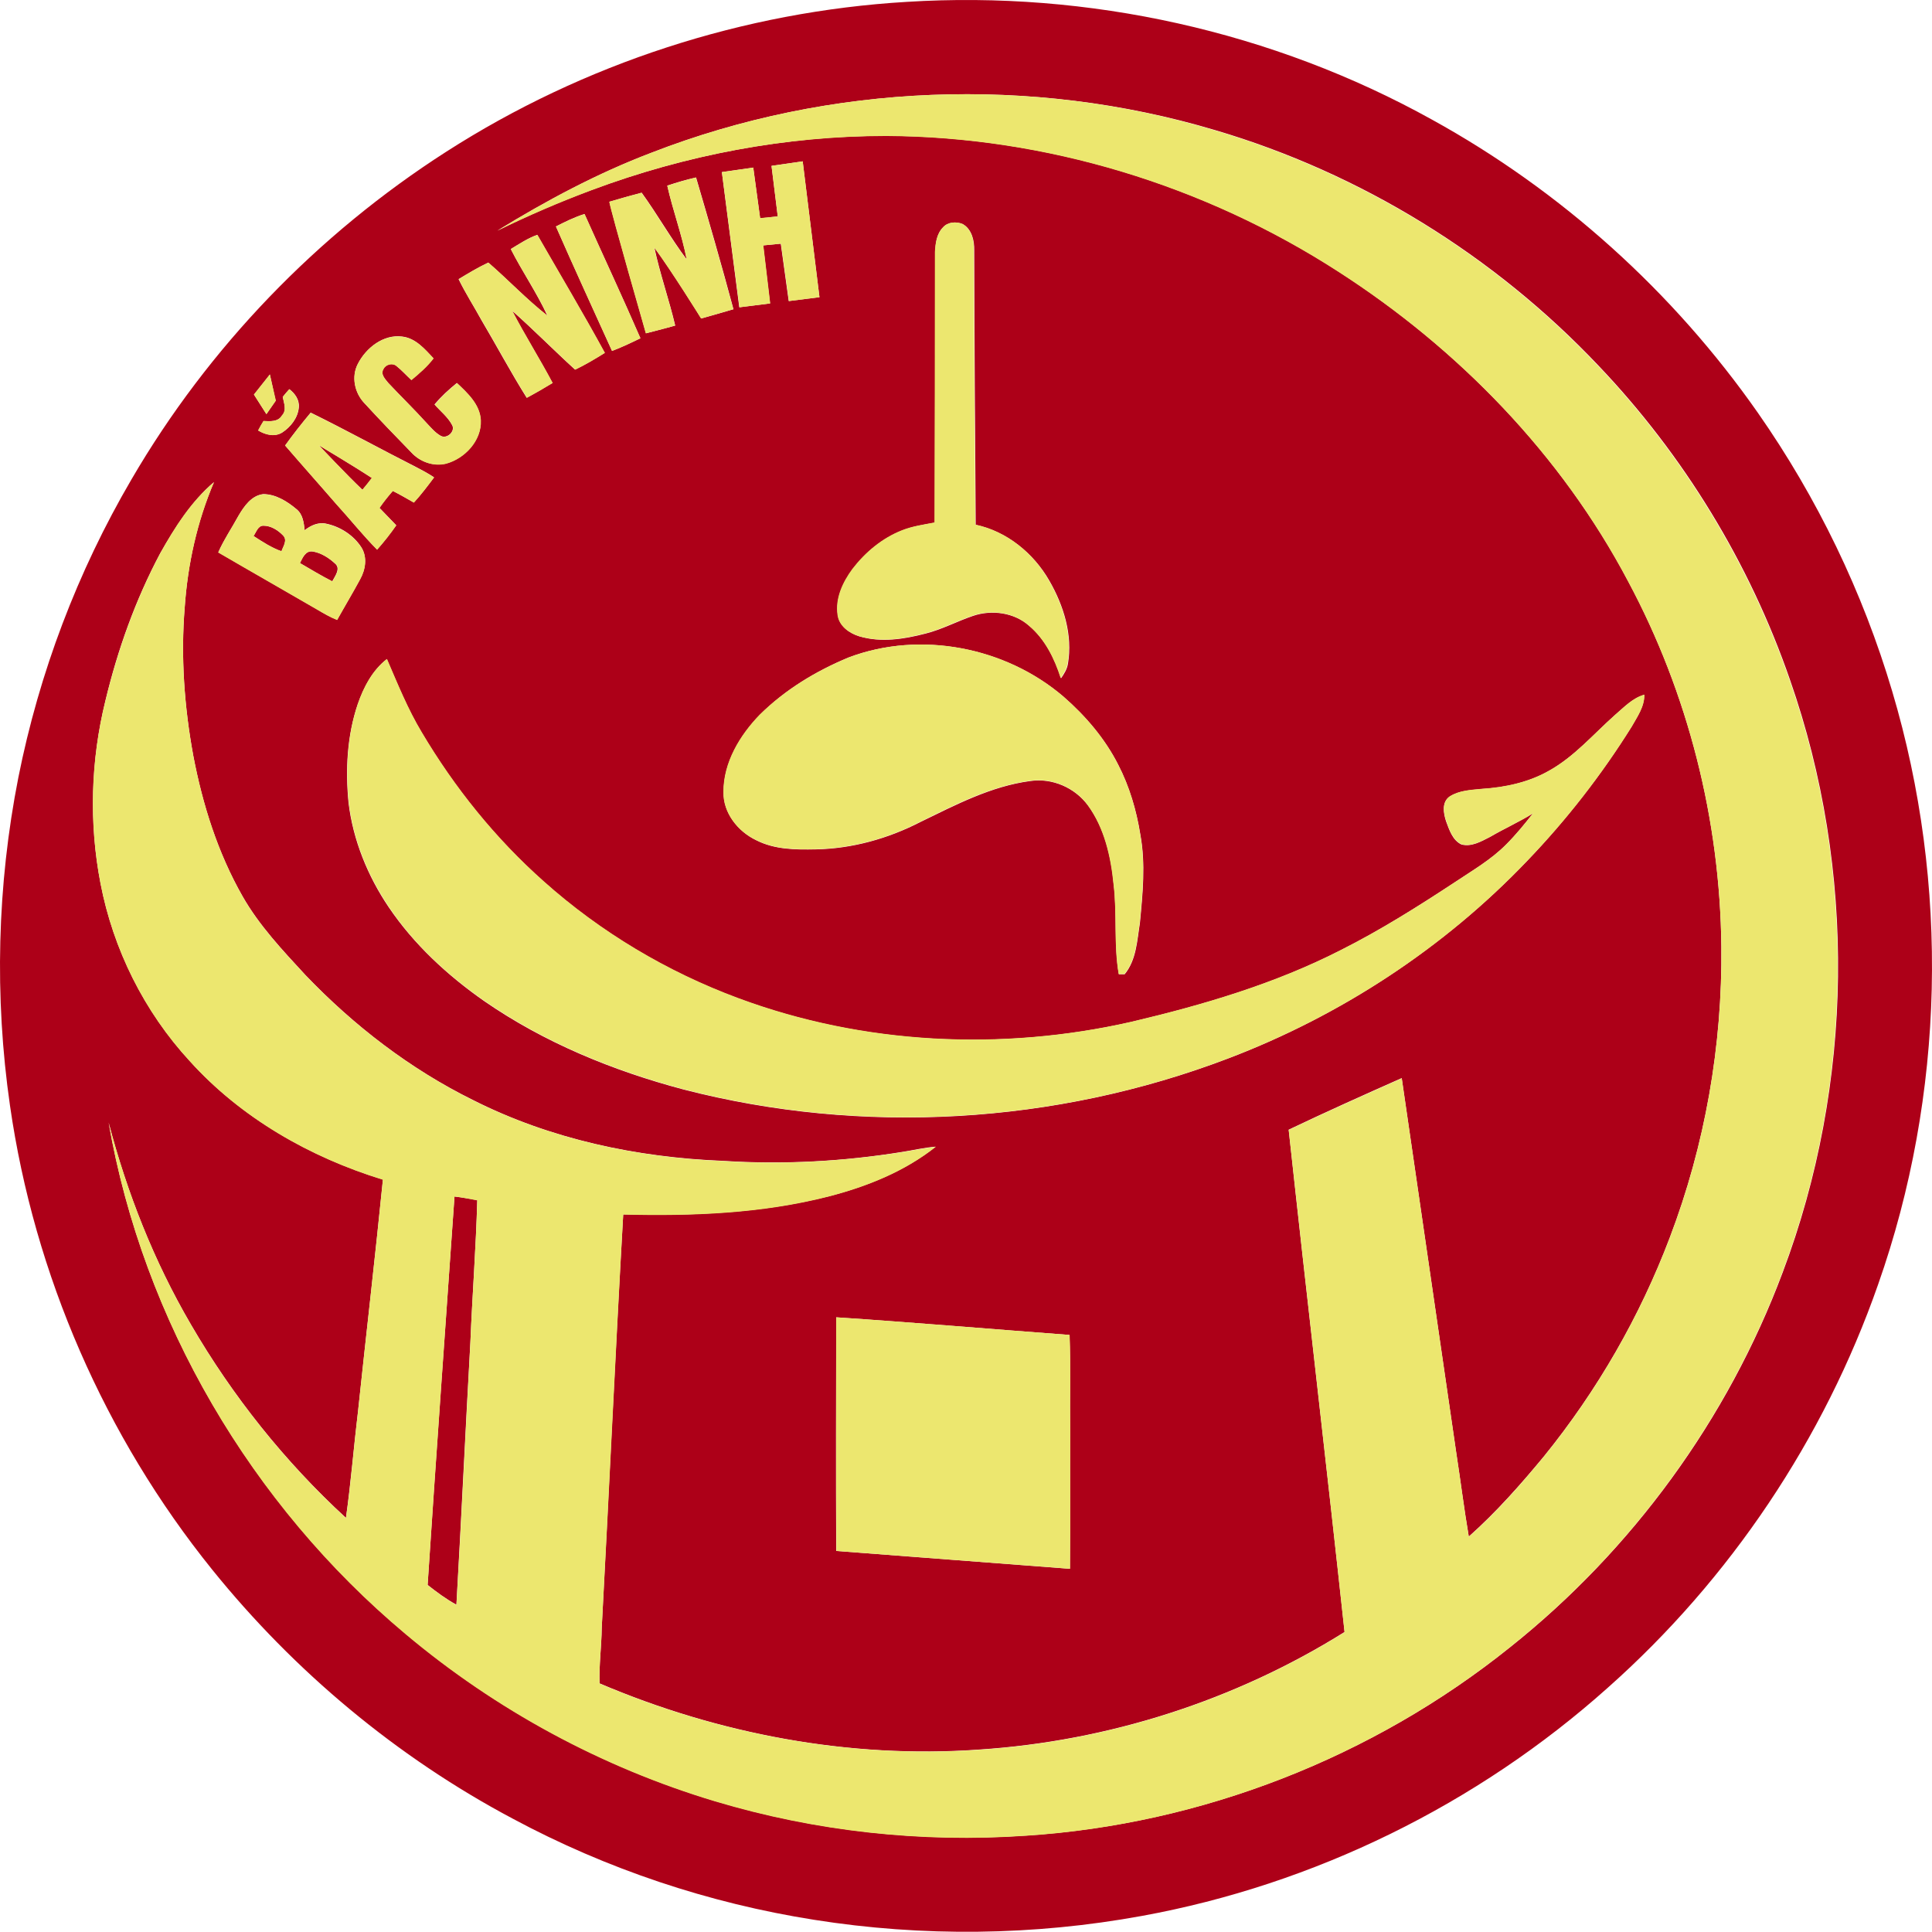 <?xml version="1.0" encoding="UTF-8" standalone="no"?>
<!-- Generator: Adobe Illustrator 24.2.0, SVG Export Plug-In . SVG Version: 6.00 Build 0)  -->

<svg
   version="1.1"
   id="Layer_1"
   x="0px"
   y="0px"
   viewBox="0 0 898.848 898.751"
   style="enable-background:new 0 0 898.848 898.751"
   xml:space="preserve"
   sodipodi:docname="Bắc Ninh.svg"
   height="898.751px"
   width="898.848px"
   inkscape:version="1.1.1 (3bf5ae0d25, 2021-09-20)"
   xmlns:inkscape="http://www.inkscape.org/namespaces/inkscape"
   xmlns:sodipodi="http://sodipodi.sourceforge.net/DTD/sodipodi-0.dtd"
   xmlns="http://www.w3.org/2000/svg"
   xmlns:svg="http://www.w3.org/2000/svg"><defs
   id="defs59" /><sodipodi:namedview
   id="namedview57"
   pagecolor="#ffffff"
   bordercolor="#666666"
   borderopacity="1.0"
   inkscape:pageshadow="2"
   inkscape:pageopacity="0.0"
   inkscape:pagecheckerboard="0"
   showgrid="false"
   inkscape:zoom="0.76816239"
   inkscape:cx="467.3491"
   inkscape:cy="468"
   inkscape:window-width="1664"
   inkscape:window-height="999"
   inkscape:window-x="162"
   inkscape:window-y="48"
   inkscape:window-maximized="0"
   inkscape:current-layer="Layer_1" />
<style
   type="text/css"
   id="style2">
	.st0{fill:#AD0018;}
	.st1{fill:#ECE76F;}
</style>

<g
   id="g54"
   transform="translate(-18.553,-18.63)"><g
     id="g16"><g
       id="g6"><path
         class="st0"
         d="m 440.4,19.5 c 84.5,-5.3 170.4,13.7 244.4,54.8 60.1,33.1 112.3,80.2 151.6,136.4 27.6,39.5 48.8,83.4 62.5,129.6 26.7,89.7 24.5,187.7 -6.6,276 -25.1,71.8 -68.8,137 -125.7,187.5 -60.7,54.3 -136.6,91.6 -216.8,106.2 -50.3,9.2 -102.1,9.8 -152.5,1.8 -48.9,-7.7 -96.5,-23.6 -140.1,-47 -53.9,-28.6 -101.7,-68.5 -140,-116 C 67.4,687 34.5,611.7 23.2,533 15.9,482.4 17.2,430.5 27.1,380.3 36.8,331.6 54.6,284.6 79.7,241.7 115.5,180.2 166.3,127.6 226.2,89.2 290.1,48.2 364.6,24 440.4,19.5 Z M 321.6,89.7 c -25,9.5 -48.8,22.2 -71.6,36.2 14.3,-7 28.9,-13.4 43.9,-18.9 43.8,-16.3 90.4,-25.2 137.1,-25.2 74.2,0.4 147.9,22.9 210.2,63.1 55.8,36 103.7,85.2 134.8,144.1 27.9,52.1 42.8,111 43.4,170 0.5,46.1 -7.6,92.3 -24,135.4 -13.9,36.7 -33.7,71.1 -58.4,101.6 -10.9,13.2 -22.3,26.1 -35.1,37.5 -2.2,-12.9 -3.8,-25.8 -5.8,-38.8 -8.5,-58.2 -16.9,-116.3 -25.4,-174.5 -17.6,7.8 -35.2,15.7 -52.6,24 8.4,77.9 17.6,155.8 26,233.7 -51,31.9 -110.1,50.8 -170.1,54.7 -60.2,4.3 -121.1,-7.2 -176.5,-30.8 -0.3,-8.6 0.9,-17.2 1,-25.8 3.4,-64.1 6.3,-128.3 10,-192.4 32,0.8 64.4,-0.5 95.6,-8.4 17.8,-4.6 35.3,-11.6 49.8,-23.1 -5.2,0.4 -10.2,1.6 -15.3,2.4 -27.6,4.5 -55.8,6 -83.7,4.2 -40.1,-1.6 -80.3,-10.1 -116.3,-28.3 -29.2,-14.4 -55.4,-34.6 -77.9,-58.1 -10.6,-11.5 -21.5,-23 -29.3,-36.7 -11.5,-20.2 -18.6,-42.6 -22.9,-65.3 -4.2,-22.8 -5.9,-46.2 -4,-69.3 1.4,-19.9 5.7,-39.7 13.6,-58.1 -10.6,9.1 -18.2,21.1 -25,33.1 -11.5,21.6 -19.8,44.8 -25.5,68.6 -6.8,27.7 -7.7,56.9 -2.3,84.9 5.9,30.7 20.3,59.7 41.5,82.7 23.9,26.5 56,44.8 89.9,55.2 -3.6,36 -7.8,72 -11.6,108 -2,16.5 -3.3,33 -5.6,49.4 -28.4,-26.1 -52.8,-56.7 -72.2,-90.1 -17.1,-29.3 -29.6,-61 -38.2,-93.8 16.1,92.3 66.5,177.8 138.2,237.8 42.1,35.4 91.4,62.1 144.1,77.9 46.8,14 96,19.4 144.7,16 81.6,-5.3 161.2,-36.4 225,-87.6 56.9,-45.3 101.3,-106.2 126.8,-174.3 33.2,-87.8 34.4,-187.3 3.4,-275.9 -18.8,-54.3 -49.4,-104.4 -89,-146 C 713.8,137.5 651.7,99.2 584,79.2 498.5,53.7 404.7,57.4 321.6,89.7 Z m 55.9,6.1 2.9,23.5 -8.2,0.9 -3.2,-23.6 -14.6,2.1 8.1,62.9 14.3,-1.8 -3.2,-27 8.2,-0.8 3.7,26.7 14.3,-1.8 L 392,93.7 Z M 329,105 c 2.6,11.6 6.8,22.8 9.1,34.4 -7.5,-10 -13.6,-20.9 -21,-31.1 -5,1.3 -10.1,2.7 -15,4.2 0.9,5.2 17,61.2 17,61.2 0,0 9.1,-2.3 13.6,-3.6 -2.9,-12.2 -7.1,-24.1 -9.7,-36.3 7.9,10.6 21.8,33 21.8,33 0,0 10,-2.8 15,-4.3 -5.5,-20.5 -11.4,-40.9 -17.4,-61.3 -4.5,1 -9,2.3 -13.4,3.8 z m -51.8,19 c 8.5,19.4 17.4,38.6 26.1,57.9 4.5,-1.7 8.9,-3.8 13.2,-5.9 -8.4,-19.4 -17.4,-38.6 -26,-57.8 -4.6,1.4 -9,3.6 -13.3,5.8 z m 180.1,0.4 c -3,3 -3.6,7.6 -3.6,11.6 -0.1,41.9 -0.1,83.9 -0.2,125.8 -5.1,0.9 -10.3,1.7 -15.1,3.6 -9.2,3.6 -17.1,10.1 -23.1,18 -4.5,6.1 -8.2,13.7 -6.9,21.5 0.7,5.1 5.4,8.4 10,9.8 10.1,3 20.8,1.3 30.8,-1.3 7.6,-1.9 14.6,-5.7 22,-8.2 8.7,-3 19.2,-1.6 26.2,4.6 7.5,6.3 11.8,15.3 14.8,24.4 1.4,-2 2.8,-4.2 3.2,-6.7 2.3,-13.5 -2,-27.2 -8.7,-38.8 -7.3,-12.7 -19.7,-22.8 -34.2,-25.9 -0.3,-42.6 -0.6,-85.1 -0.7,-127.7 0.1,-4.5 -1.1,-9.8 -5.3,-12.2 -3.1,-1.3 -7,-1 -9.2,1.5 z m -201.1,10.1 c 5.3,10.5 12.1,20.3 17,31 -9.7,-7.6 -18.2,-16.7 -27.5,-24.7 -4.8,2.3 -9.3,5 -13.8,7.7 3.2,6.5 7.1,12.6 10.6,19 7.1,12 13.7,24.4 21.1,36.2 4.1,-2.2 8,-4.5 12,-6.9 -6,-11.4 -12.9,-22.2 -18.8,-33.6 10,8.8 19.4,18.4 29.3,27.4 4.8,-2.3 9.3,-5 13.8,-7.8 -10.1,-18.5 -20.9,-36.6 -31.4,-54.9 -4.3,1.5 -8.3,4.2 -12.3,6.6 z M 185,188 c -3,5.9 -1.5,13.3 3,18.1 7.2,7.8 14.6,15.5 22,23.1 4,4.3 10.2,6.5 16,5.1 8.8,-2.4 16.6,-10.7 16.2,-20.2 -0.4,-7.3 -6.1,-12.6 -11.1,-17.3 -3.7,3 -7.3,6.3 -10.4,10 2.8,3.2 6.2,5.8 8.2,9.6 1.6,2.9 -2.4,6.6 -5.3,5 -2.7,-1.5 -4.7,-4 -6.8,-6.2 -5.7,-6.3 -11.8,-12.2 -17.6,-18.4 -1.4,-1.8 -3.8,-4.1 -2.3,-6.5 1,-2.2 4.3,-3.1 6.1,-1.4 2.5,2 4.6,4.4 6.9,6.5 3.7,-3.1 7.3,-6.3 10.3,-10.1 -4.1,-4.3 -8.3,-9.4 -14.6,-10.1 -8.7,-1.1 -16.8,5.3 -20.6,12.8 z m -48.3,14.2 5.8,9.1 4.3,-6.2 -2.7,-12.2 z m 13.4,1.1 c 0.5,2.8 2,6.1 -0.3,8.6 -1.8,3.1 -5.6,2.7 -8.6,2.6 -0.9,1.4 -1.7,2.9 -2.5,4.4 3.3,2 7.6,3.1 11.1,1 4,-2.6 7.4,-6.9 7.8,-11.8 0.3,-3.5 -1.8,-6.4 -4.4,-8.4 -1.1,1.1 -2.1,2.3 -3.1,3.6 z m 1.1,22.6 c 7.9,9.1 15.9,18.1 23.8,27.2 6.4,7 12.3,14.5 19,21.2 3.2,-3.6 6.1,-7.3 8.9,-11.3 -2.6,-2.7 -5.2,-5.4 -7.8,-8.1 1.9,-2.8 4,-5.4 6.2,-7.9 3.3,1.7 6.5,3.6 9.8,5.4 3.4,-3.7 6.4,-7.7 9.4,-11.7 -2.7,-1.8 -5.6,-3.3 -8.4,-4.8 -16.4,-8.3 -32.5,-17.2 -49,-25.3 -4.2,5.1 -8.2,10.1 -11.9,15.3 z m -21.7,32.7 c -3.1,5.7 -6.8,11.1 -9.4,17 15.3,8.9 30.6,17.6 45.9,26.5 3,1.8 6.1,3.6 9.4,4.9 3.5,-6.3 7.3,-12.5 10.7,-18.9 2.5,-4.5 3.4,-10.2 0.6,-14.8 -3.6,-5.6 -9.7,-9.6 -16.2,-11 -3.7,-0.9 -7.3,0.7 -10.2,3 -0.4,-3.5 -0.8,-7.4 -3.8,-9.8 -4.3,-3.6 -9.7,-7 -15.5,-7 -5.5,0.7 -8.9,5.7 -11.5,10.1 z m 283.9,65.9 c -15.2,6.3 -29.6,15 -41.3,26.7 -9.3,9.6 -16.9,22.2 -16.9,35.9 -0.2,9.8 6.7,18.4 15.3,22.5 8.5,4.3 18.2,4.4 27.5,4.2 17,-0.3 33.8,-5 48.9,-12.8 16.3,-7.9 32.8,-16.6 51,-19 10.2,-1.5 20.7,3.1 26.8,11.3 7.8,10.6 10.8,23.9 12,36.8 1.7,13.9 0,28 2.4,41.8 0.7,0 2,0 2.7,0 5.5,-6.7 5.8,-15.8 7.1,-23.9 1.3,-13.6 2.7,-27.5 0.2,-41.1 -1.8,-11.3 -5.1,-22.4 -10.3,-32.5 -6.2,-12.2 -15.2,-22.7 -25.4,-31.6 -27,-23.1 -66.6,-30.9 -100,-18.3 z M 185,346.2 c -5,14.7 -5.8,30.5 -4.3,45.9 2.1,17.4 8.9,34.1 18.7,48.6 11.7,17.3 27.3,31.7 44.3,43.6 28,19.4 60,32.5 92.8,41.2 83.2,21.5 173.1,16.2 253.4,-14.4 52.3,-19.9 100.4,-51.4 139.1,-91.9 18.3,-19.1 34.6,-40 48.6,-62.4 2.6,-4.6 6,-9.4 5.9,-14.9 -5.4,1.5 -9.4,5.8 -13.5,9.3 -10.1,9 -19,19.5 -30.9,26.1 -9.5,5.4 -20.4,7.7 -31.2,8.4 -5,0.5 -10.5,0.7 -14.9,3.5 -3.8,2.6 -2.9,7.8 -1.7,11.5 1.5,4 3,8.8 7.1,10.8 4.7,1.3 9.3,-1.4 13.4,-3.5 6.5,-3.8 13.4,-6.9 19.9,-10.9 -3.9,5 -7.9,9.9 -12.4,14.4 -7.1,7.2 -15.9,12.2 -24.2,17.8 -17.1,11.2 -34.5,22.2 -52.8,31.4 -30.7,15.7 -64,25.5 -97.5,33.4 -60.3,13.7 -124.7,10.6 -182.8,-11 -33.2,-12.3 -64.2,-30.8 -90.6,-54.4 -22.4,-19.9 -41.4,-43.5 -56.7,-69.3 -6.5,-10.8 -11.2,-22.6 -16.2,-34.1 -6.6,5.1 -10.7,12.9 -13.5,20.9 z m 222.6,285.3 c -0.1,36.2 -0.2,72.5 0,108.7 36.2,2.7 72.5,5.6 108.7,8.3 0.2,-21.5 0,-43 0.1,-64.4 -0.2,-14.8 0.3,-29.6 -0.3,-44.4 -36.1,-2.7 -72.3,-5.8 -108.5,-8.2 z"
         id="path4" /></g><path
       class="st0"
       d="m 166.9,225.8 c 0,0 16.6,9.9 24.7,15.2 -1.4,1.9 -2.9,3.7 -4.4,5.5 -7.1,-6.6 -20.3,-20.7 -20.3,-20.7 z"
       id="path8" /><path
       class="st0"
       d="m 136.5,268 c 1.3,-1.8 2,-4.8 4.6,-4.8 3.5,0 6.8,2.1 9.2,4.6 2.1,2.2 0,5 -0.8,7.3 -4.6,-1.6 -8.8,-4.4 -13,-7.1 z"
       id="path10" /><path
       class="st0"
       d="m 158.1,280.6 c 1.2,-2.4 2.6,-5.9 5.9,-5.4 3.9,0.6 7.5,2.9 10.4,5.6 2.8,2.3 0,5.9 -1.3,8.3 -5.1,-2.6 -10,-5.6 -15,-8.5 z"
       id="path12" /><path
       class="st0"
       d="m 230,575.3 c 3.6,0.4 7.1,1.1 10.6,1.7 -0.6,22 -2.3,44 -3.2,66 -2.3,40.7 -4.2,81.5 -6.5,122.2 -4.8,-2.6 -9.1,-5.8 -13.4,-9.2 3.9,-60.2 8.3,-120.4 12.5,-180.7 z"
       id="path14" /></g><g
     id="g52"><g
       id="g20"><path
         class="st1"
         d="m 321.6,89.7 c 83.1,-32.3 176.9,-36 262.2,-10.4 67.7,20 129.8,58.3 178.3,109.6 39.6,41.6 70.2,91.8 89,146 31,88.6 29.8,188.1 -3.4,275.9 -25.5,68.1 -69.9,129 -126.8,174.3 -63.8,51.2 -143.4,82.3 -225,87.6 -48.7,3.4 -98,-2 -144.7,-16 -52.7,-15.8 -102,-42.5 -144.1,-77.9 -71.6,-60 -121.9,-145.5 -138,-237.8 8.6,32.7 21.1,64.5 38.2,93.8 19.4,33.4 43.8,64 72.2,90.1 2.4,-16.4 3.6,-32.9 5.6,-49.4 3.8,-36 8,-72 11.6,-108 -33.9,-10.4 -66,-28.7 -89.9,-55.2 -21.2,-23 -35.6,-52 -41.5,-82.7 -5.4,-28 -4.6,-57.2 2.3,-84.9 5.8,-23.8 14,-47 25.5,-68.6 6.7,-12.1 14.3,-24.1 25,-33.1 -7.8,18.4 -12.2,38.1 -13.6,58.1 -1.9,23.1 -0.2,46.5 4,69.3 4.4,22.7 11.4,45.1 22.9,65.3 7.8,13.7 18.7,25.2 29.3,36.7 22.5,23.5 48.7,43.6 77.9,58.1 36,18.1 76.2,26.7 116.3,28.3 28,1.8 56.1,0.2 83.7,-4.2 5.1,-0.8 10.1,-1.9 15.3,-2.4 -14.5,11.5 -32,18.5 -49.8,23.1 -31.2,8 -63.6,9.2 -95.6,8.4 -3.6,64.1 -6.5,128.3 -10,192.4 -0.1,8.6 -1.3,17.1 -1,25.8 55.4,23.6 116.3,35 176.5,30.8 60,-3.9 119.1,-22.8 170.1,-54.7 -8.4,-77.9 -17.5,-155.8 -26,-233.7 17.4,-8.3 35,-16.1 52.6,-24 8.5,58.2 16.9,116.3 25.4,174.5 2,12.9 3.6,25.9 5.8,38.8 12.9,-11.3 24.2,-24.3 35.1,-37.5 24.7,-30.5 44.5,-64.9 58.4,-101.6 16.4,-43.1 24.5,-89.3 24,-135.4 C 818.8,400 803.9,341.1 776,289.1 744.9,230.2 697,180.9 641.1,145 578.8,104.8 505.1,82.3 430.9,81.9 c -46.8,0 -93.4,8.8 -137.1,25.2 -14.9,5.6 -29.6,11.9 -43.9,18.9 22.9,-14.1 46.7,-26.8 71.7,-36.3 z M 230,575.3 c -4.2,60.3 -8.5,120.5 -12.5,180.8 4.3,3.3 8.6,6.6 13.4,9.2 2.4,-40.7 4.3,-81.5 6.5,-122.2 0.9,-22 2.6,-44 3.2,-66 -3.5,-0.7 -7.1,-1.4 -10.6,-1.8 z"
         id="path18" /></g><polygon
       class="st1"
       points="369,96.6 372.2,120.1 380.4,119.3 377.5,95.8 392,93.7 399.8,156.9 385.6,158.7 381.9,132 373.7,132.8 376.9,159.8 362.6,161.6 354.4,98.7 "
       id="polygon22" /><path
       class="st1"
       d="m 329,105 c 4.4,-1.4 8.8,-2.7 13.3,-3.8 6,20.4 11.9,40.8 17.4,61.3 -5,1.5 -15,4.3 -15,4.3 0,0 -13.9,-22.4 -21.8,-33 2.6,12.3 6.9,24.1 9.7,36.3 -4.5,1.3 -13.6,3.6 -13.6,3.6 0,0 -16.1,-56 -17,-61.2 5,-1.5 10,-2.9 15,-4.2 7.3,10.1 13.4,21.1 21,31.1 -2.2,-11.7 -6.4,-22.9 -9,-34.4 z"
       id="path24" /><path
       class="st1"
       d="m 277.2,124 c 4.3,-2.2 8.7,-4.3 13.3,-5.8 8.6,19.3 17.6,38.5 26,57.8 -4.3,2.1 -8.7,4.2 -13.2,5.9 -8.8,-19.3 -17.6,-38.5 -26.1,-57.9 z"
       id="path26" /><path
       class="st1"
       d="m 457.3,124.4 c 2.2,-2.5 6,-2.8 9,-1.6 4.3,2.4 5.5,7.7 5.3,12.2 0.1,42.6 0.4,85.2 0.7,127.7 14.5,3 26.9,13.1 34.2,25.9 6.7,11.6 11,25.4 8.7,38.8 -0.4,2.5 -1.8,4.7 -3.2,6.7 -2.9,-9.1 -7.3,-18.1 -14.8,-24.4 -7,-6.3 -17.5,-7.6 -26.2,-4.6 -7.4,2.5 -14.4,6.3 -22,8.2 -10,2.6 -20.7,4.3 -30.8,1.3 -4.6,-1.4 -9.3,-4.7 -10,-9.8 -1.2,-7.8 2.4,-15.4 6.9,-21.5 6,-7.8 13.9,-14.4 23.1,-18 4.8,-1.9 10,-2.6 15.1,-3.6 0.1,-41.9 0.2,-83.9 0.2,-125.8 0.2,-3.9 0.8,-8.5 3.8,-11.5 z"
       id="path28" /><path
       class="st1"
       d="m 256.2,134.5 c 4,-2.4 7.9,-5 12.4,-6.6 10.5,18.3 21.3,36.4 31.4,54.9 -4.5,2.8 -9,5.5 -13.8,7.8 -9.9,-9 -19.3,-18.5 -29.3,-27.4 5.9,11.4 12.8,22.3 18.8,33.6 -3.9,2.4 -7.9,4.7 -12,6.9 -7.4,-11.8 -14,-24.2 -21.1,-36.2 -3.5,-6.3 -7.5,-12.4 -10.6,-19 4.5,-2.8 9,-5.5 13.8,-7.7 9.3,8.1 17.8,17.1 27.5,24.7 -5,-10.8 -11.8,-20.5 -17.1,-31 z"
       id="path30" /><path
       class="st1"
       d="m 185,188 c 3.8,-7.5 11.9,-13.9 20.7,-12.7 6.3,0.7 10.6,5.8 14.6,10.1 -2.9,3.9 -6.6,7 -10.3,10.1 -2.3,-2.2 -4.4,-4.5 -6.9,-6.5 -1.9,-1.6 -5.1,-0.8 -6.1,1.4 -1.5,2.4 0.8,4.7 2.3,6.5 5.8,6.2 11.9,12.1 17.6,18.4 2.1,2.2 4.1,4.7 6.8,6.2 2.9,1.5 6.8,-2.2 5.3,-5 -2,-3.8 -5.4,-6.4 -8.2,-9.6 3.1,-3.7 6.6,-7 10.4,-10 5,4.7 10.7,9.9 11.1,17.3 0.4,9.4 -7.4,17.8 -16.2,20.2 -5.8,1.4 -12,-0.8 -16,-5.1 -7.4,-7.6 -14.8,-15.2 -22,-23.1 -4.6,-4.8 -6.2,-12.3 -3.1,-18.2 z"
       id="path32" /><polygon
       class="st1"
       points="144.1,192.8 146.9,205 142.5,211.3 136.7,202.2 "
       id="polygon34" /><path
       class="st1"
       d="m 150.1,203.3 c 1,-1.2 2,-2.4 3,-3.6 2.6,2 4.7,5 4.4,8.4 -0.4,4.9 -3.7,9.2 -7.8,11.8 -3.5,2.2 -7.8,1 -11.1,-1 0.8,-1.5 1.6,-3 2.5,-4.4 3.1,0.2 6.8,0.5 8.6,-2.6 2.4,-2.5 0.9,-5.8 0.4,-8.6 z"
       id="path36" /><g
       id="g40"><path
         class="st1"
         d="m 151.2,225.9 c 3.8,-5.2 7.7,-10.3 11.9,-15.2 16.5,8.1 32.6,16.9 49,25.3 2.9,1.4 5.8,3 8.4,4.8 -3,4 -6,8 -9.4,11.7 -3.2,-1.9 -6.4,-3.8 -9.8,-5.4 -2.2,2.5 -4.3,5.2 -6.2,7.9 2.6,2.7 5.2,5.4 7.8,8.1 -2.7,3.9 -5.7,7.7 -8.9,11.3 -6.7,-6.8 -12.6,-14.2 -19,-21.2 -7.9,-9.2 -16,-18.1 -23.8,-27.3 z m 15.7,-0.1 c 0,0 13.3,14 20.2,20.7 1.5,-1.8 3,-3.6 4.4,-5.5 -8,-5.3 -24.6,-15.2 -24.6,-15.2 z"
         id="path38" /></g><g
       id="g44"><path
         class="st1"
         d="m 129.5,258.6 c 2.6,-4.4 6,-9.4 11.5,-10 5.9,0 11.2,3.3 15.5,7 2.9,2.4 3.4,6.3 3.8,9.8 2.9,-2.3 6.4,-3.9 10.2,-3 6.5,1.5 12.6,5.4 16.2,11 2.9,4.5 1.9,10.3 -0.6,14.8 -3.5,6.4 -7.2,12.6 -10.7,18.9 -3.3,-1.3 -6.3,-3.1 -9.4,-4.9 -15.3,-8.9 -30.7,-17.6 -45.9,-26.5 2.6,-6 6.3,-11.4 9.4,-17.1 z m 7,9.4 c 4.1,2.7 8.3,5.4 13,7.1 0.8,-2.3 2.9,-5.1 0.8,-7.3 -2.3,-2.5 -5.6,-4.6 -9.2,-4.6 -2.6,0 -3.3,3.1 -4.6,4.8 z m 21.6,12.6 c 5,2.9 9.9,5.9 15.1,8.5 1.3,-2.4 4.1,-6 1.3,-8.3 -2.9,-2.6 -6.5,-4.9 -10.4,-5.6 -3.5,-0.5 -4.8,3.1 -6,5.4 z"
         id="path42" /></g><path
       class="st1"
       d="m 413.4,324.5 c 33.3,-12.6 73,-4.9 99.9,18.2 10.2,8.9 19.3,19.5 25.4,31.6 5.3,10.1 8.5,21.2 10.3,32.5 2.5,13.6 1.1,27.5 -0.2,41.1 -1.3,8.2 -1.7,17.3 -7.1,23.9 -0.7,0 -2,0 -2.7,0 -2.4,-13.8 -0.7,-27.9 -2.4,-41.8 -1.3,-12.9 -4.3,-26.2 -12,-36.8 -6.1,-8.3 -16.6,-12.8 -26.8,-11.3 -18.2,2.4 -34.7,11 -51,19 -15.1,7.8 -31.9,12.5 -48.9,12.8 -9.3,0.2 -19,0.1 -27.5,-4.2 -8.6,-4 -15.5,-12.7 -15.3,-22.5 0,-13.7 7.6,-26.3 16.9,-35.9 11.8,-11.6 26.2,-20.3 41.4,-26.6 z"
       id="path46" /><path
       class="st1"
       d="m 185,346.2 c 2.7,-8 6.9,-15.8 13.6,-21 5,11.6 9.7,23.3 16.2,34.1 15.3,25.8 34.3,49.4 56.7,69.3 26.4,23.6 57.4,42.1 90.6,54.4 58.1,21.6 122.5,24.7 182.8,11 33.5,-7.9 66.8,-17.7 97.5,-33.4 18.3,-9.2 35.7,-20.1 52.8,-31.4 8.3,-5.5 17.1,-10.6 24.2,-17.8 4.5,-4.5 8.5,-9.4 12.4,-14.4 -6.4,4 -13.4,7.1 -19.9,10.9 -4.1,2 -8.6,4.8 -13.4,3.5 -4.1,-2 -5.7,-6.8 -7.1,-10.8 -1.3,-3.7 -2.1,-8.9 1.7,-11.5 4.4,-2.8 9.8,-3 14.9,-3.5 10.8,-0.7 21.7,-3 31.2,-8.4 11.9,-6.6 20.8,-17.2 30.9,-26.1 4.2,-3.6 8.1,-7.8 13.5,-9.3 0.1,5.6 -3.3,10.3 -5.9,14.9 -14,22.4 -30.3,43.4 -48.6,62.4 -38.7,40.6 -86.7,72 -139.1,91.9 -80.3,30.6 -170.2,35.9 -253.4,14.4 -32.8,-8.7 -64.8,-21.8 -92.8,-41.2 -17.1,-11.9 -32.7,-26.3 -44.3,-43.6 -9.8,-14.5 -16.6,-31.2 -18.7,-48.6 -1.5,-15.3 -0.7,-31.1 4.2,-45.8 z"
       id="path48" /><path
       class="st1"
       d="m 407.6,631.5 c 36.2,2.4 72.4,5.5 108.6,8.2 0.6,14.8 0.1,29.6 0.3,44.4 -0.1,21.5 0.1,43 -0.1,64.4 -36.2,-2.7 -72.5,-5.6 -108.7,-8.3 -0.2,-36.2 -0.1,-72.5 -0.1,-108.7 z"
       id="path50" /></g></g></svg>
